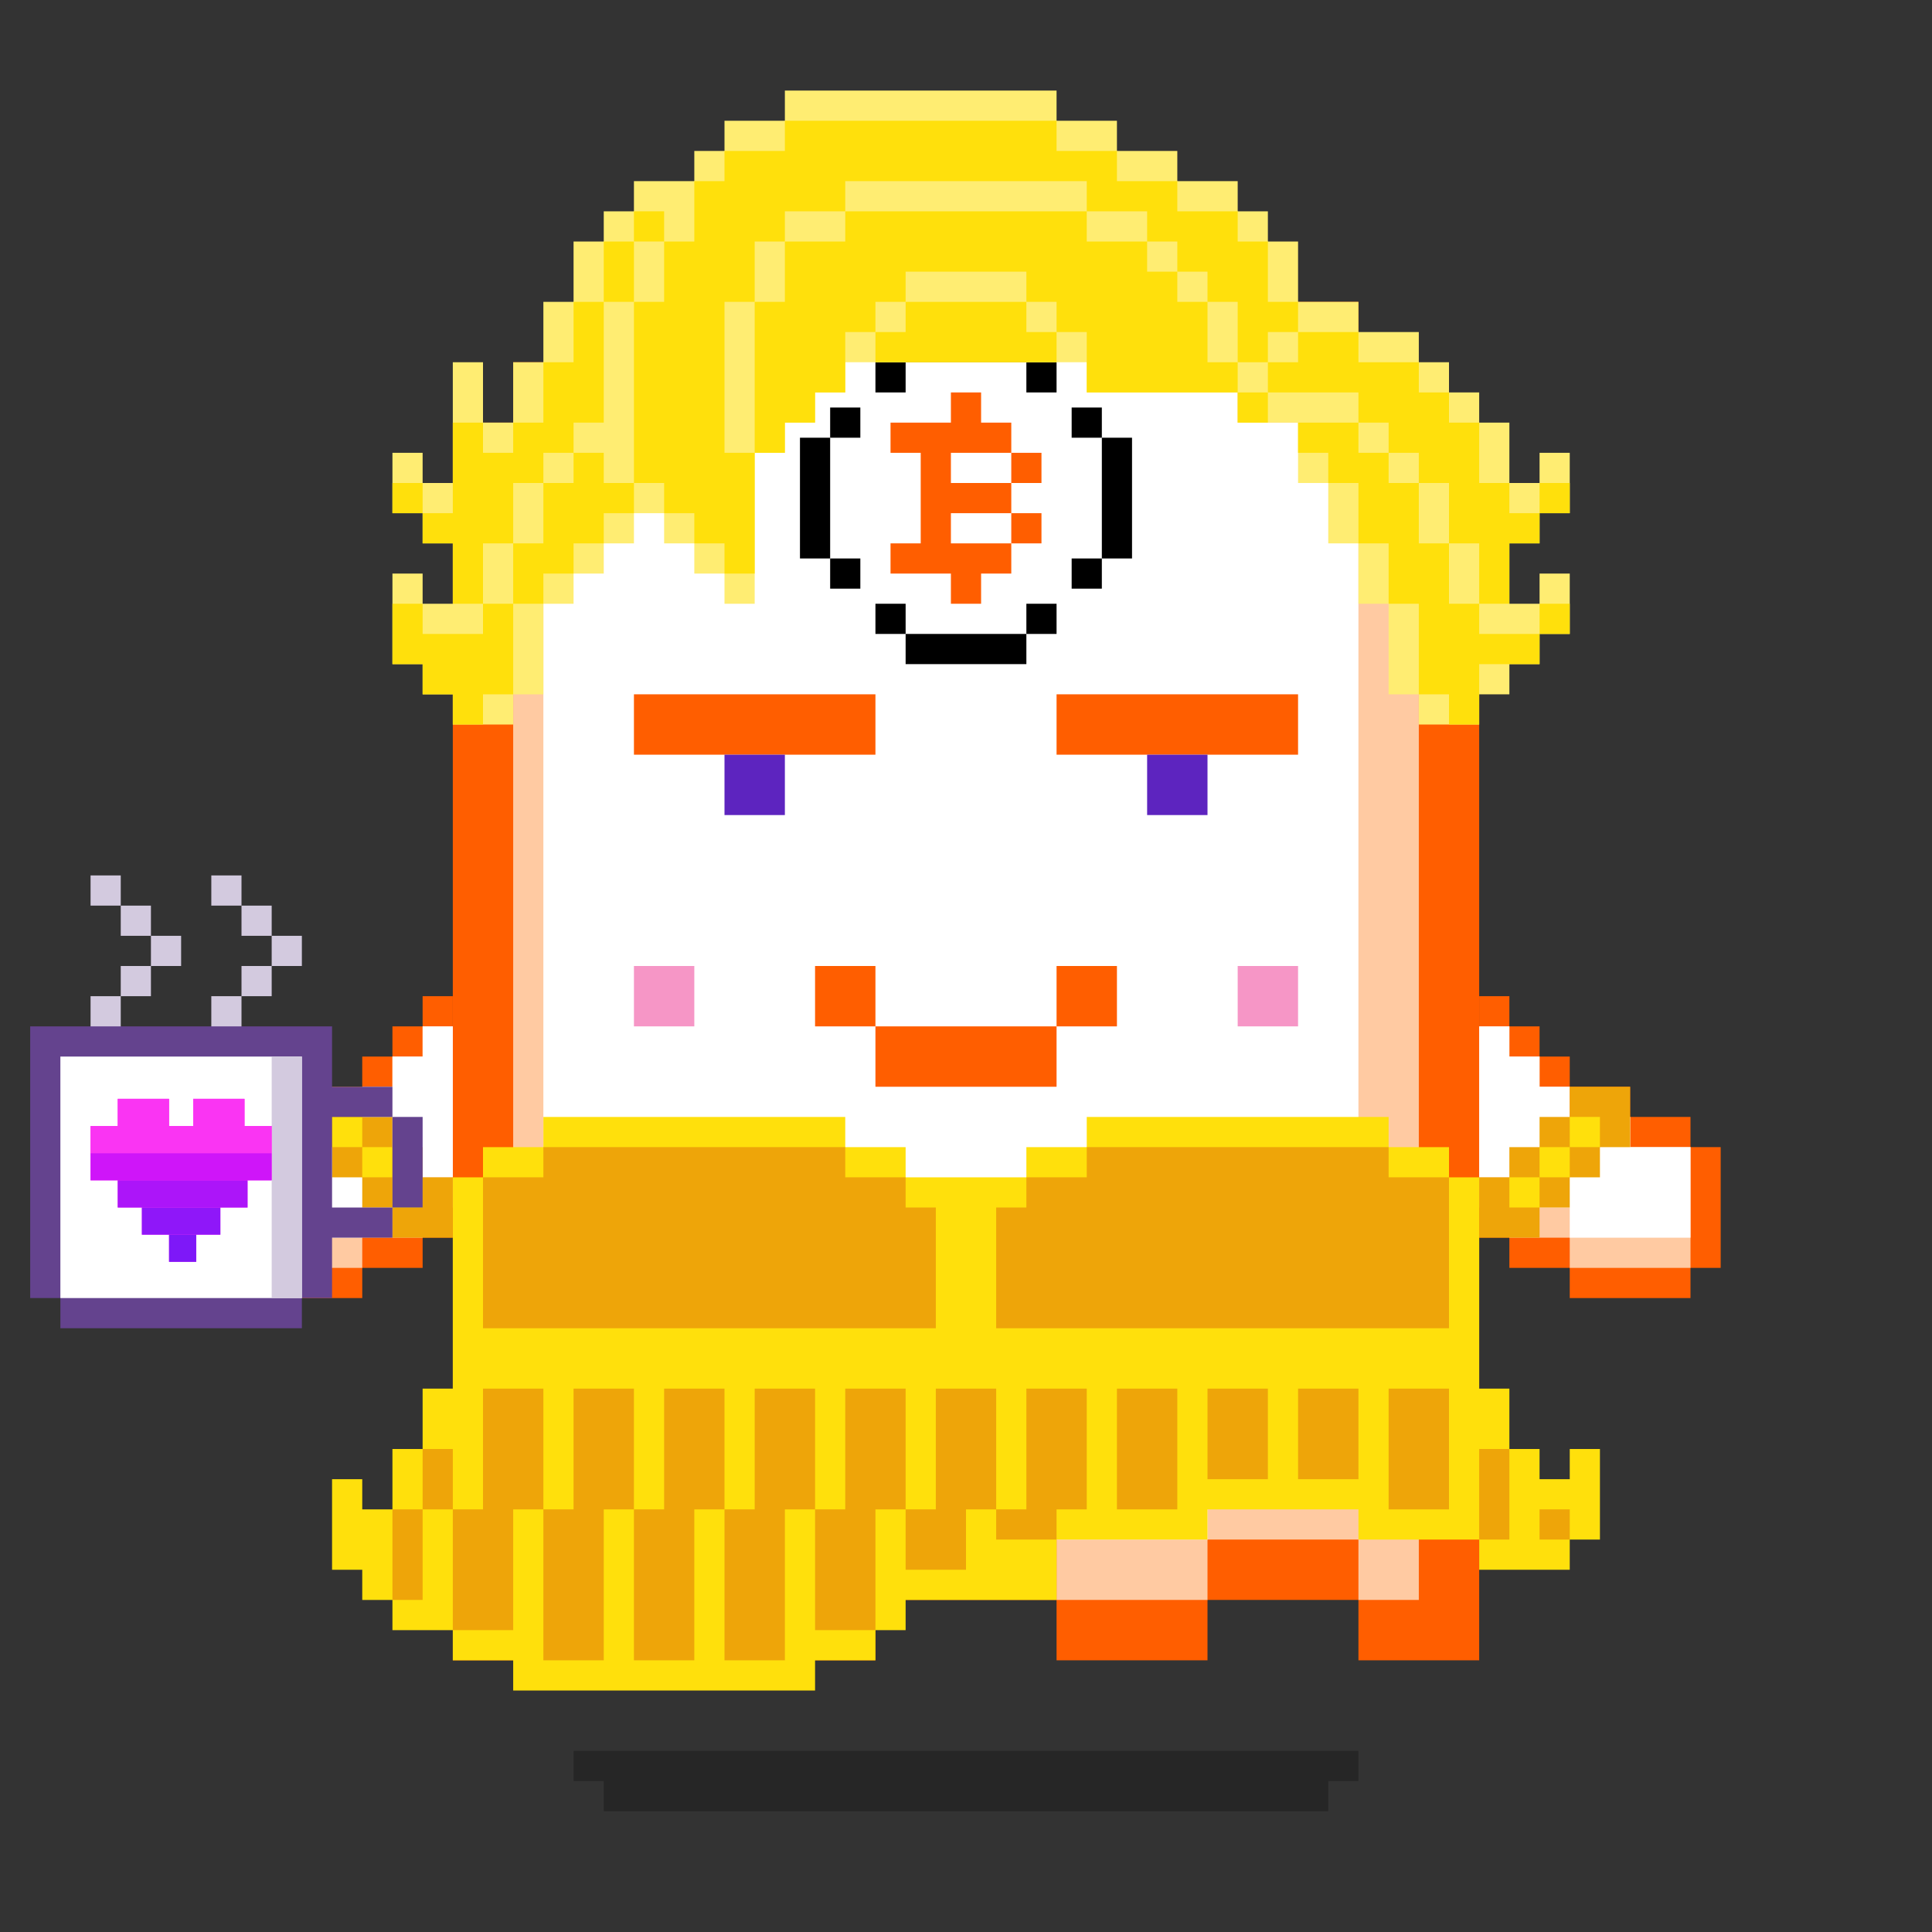 <svg xmlns="http://www.w3.org/2000/svg" viewBox="0 0 64 64"><rect x="0" y="0" width="64" height="64" fill="#333333" stroke="none"/><g class="gotchi-bg"><defs fill="#fff"><pattern id="a" patternUnits="userSpaceOnUse" width="4" height="4"><path d="M0 0h1v1H0zm2 2h1v1H2z"/></pattern><pattern id="b" patternUnits="userSpaceOnUse" x="0" y="0" width="2" height="2"><path d="M0 0h1v1H0z"/></pattern><pattern id="c" patternUnits="userSpaceOnUse" x="-2" y="0" width="8" height="1"><path d="M0 0h1v1H0zm2 0h1v1H2zm2 0h1v1H4z"/></pattern><pattern id="d" patternUnits="userSpaceOnUse" x="0" y="0" width="4" height="4"><path d="M0 0h1v1H0zm0 2h1v1H0zm1 0V1h1v1zm1 0h1v1H2zm0-1h1V0H2zm1 2h1v1H3z"/></pattern><pattern id="e" patternUnits="userSpaceOnUse" width="64" height="32"><path d="M4 4h1v1H4zm7 0h1v1h-1zm7 0h1v1h-1zm7 0h1v1h-1zm7 0h1v1h-1zm7 0h1v1h-1zm7 0h1v1h-1zm7 0h1v1h-1zm7 0h1v1h-1z"/><path fill="url(#a)" d="M0 8h64v7H0z"/><path fill="url(#b)" d="M0 16h64v1H0z"/><path fill="url(#c)" d="M0 18h64v1H0z"/><path fill="url(#b)" d="M22 18h15v1H22zM0 20h64v3H0z"/><path fill="url(#d)" d="M0 24h64v8H0z"/></pattern><mask id="f"><path fill="url(#e)" d="M0 0h64v32H0z"/></mask></defs><path fill="#fff" d="M0 0h64v32H0z"/><path fill="#dea8ff" class="gotchi-secondary" mask="url(#f)" d="M0 0h64v32H0z"/><path fill="#dea8ff" class="gotchi-secondary" d="M0 32h64v32H0z"/><path mask="url(#f)" fill="#fff" transform="matrix(1 0 0 -1 0 64)" d="M0 0h64v32H0z"/></g><style>.gotchi-primary{fill:#FF5E00;}.gotchi-secondary{fill:#FFCAA2;}.gotchi-cheek{fill:#F696C6;}.gotchi-eyeColor{fill:#5D24BF;}.gotchi-primary-mouth{fill:#FF5E00;}.gotchi-sleeves-up{display:none;}.gotchi-handsUp{display:none;}.gotchi-handsDownOpen{display:block;}.gotchi-handsDownClosed{display:none;}</style><g class="gotchi-body"><path d="M47 14v-2h-2v-2h-4V8h-4V6H27v2h-4v2h-4v2h-2v2h-2v41h4v-2h5v2h5v-2h6v2h5v-2h5v2h4V14z" class="gotchi-primary"/><path d="M45 14v-2h-4v-2h-4V8H27v2h-4v2h-4v2h-2v39h2v-2h5v2h5v-2h6v2h5v-2h5v2h2V14z" class="gotchi-secondary"/><path d="M18,49h2v-1h2v1h2v2h5v-2h2v-1h2v1h2v2h5v-2h2v-1h2v1h1V14h-4v-2h-4v-2h-5V9h-5v2h-4v2h-4v2h-1V49z" fill="#fff"/></g><path class="gotchi-cheek" d="M21 32v2h2v-2h-1zm21 0h-1v2h2v-2z"/><g class="gotchi-primary-mouth"><path d="M29 32h-2v2h2v-1z"/><path d="M33 34h-4v2h6v-2h-1z"/><path d="M36 32h-1v2h2v-2z"/></g>
    <style>
        .gotchi-bg { display: none }
    </style>
<g class="gotchi-shadow"><path opacity=".25" d="M25 58H19v1h1v1h24V59h1V58h-1z" fill="#000"/></g>,<g class="gotchi-collateral"><path d="M30 11v1h4v-1h-4z"/><path d="M29 12h1v1h-1zm7.5 2.5v4h1v-4h-1zm-10 4h1v-4h-1v4z"/><path d="M27.5 13.5h1v1h-1zm8 5h1v1h-1zm0-5h1v1h-1zM34 12h1v1h-1zm-5 8h1v1h-1zm-1.5-1.5h1v1h-1zM34 20h1v1h-1z"/><path d="M30 21v1h4v-1h-4z"/><g fill="#ff5e00"><path d="M32.5 16h-1v-1h2v-1h-1v-1h-1v1h-2v1h1v3h-1v1h2v1h1v-1h1v-1h-2v-1h2v-1h-1z"/><path d="M33.5 17h1v1h-1zm0-2h1v1h-1z"/></g></g><g class="gotchi-eyeColor"><rect x="21" y="23" width="8" height="2" class="gotchi-primary" /><rect x="35" y="23" width="8" height="2" class="gotchi-primary" /><rect x="38" y="25" width="2" height="2" /><rect x="24" y="25" width="2" height="2" /></g><g class="gotchi-wearable wearable-body"><svg x="10" y="33"><svg xmlns="http://www.w3.org/2000/svg" width="44" height="23" xmlns:v="https://vecta.io/nano"><path d="M42 15v1h-1v-1h-1v-2h-1V6h-1V5h-2V4H26v1h-2v1h-4V5h-2V4H8v1H6v1H5v7H4v2H3v2H2v-1H1v3h1v1h1v1h2v1h2v1h10v-1h2v-1h1v-1h5v-2h5v-1h5v1h4v1h3v-1h1v-3h-1z" fill="#ffe00c"/><g fill="#eea509"><path d="M36 6V5H26v1h-2v1h-1v4h15V6h-2zM8 11h13V7h-1V6h-2V5H8v1H6v5h2zm15 4v-2h-2v4h-1v2h2v-2h1v-2z"/><path d="M24 13v4h-1v1h2v-1h1v-4h-2zm3 0v4h2v-4h-2zm3 0v3h2v-3h-2zm3 0v3h2v-3h-2zm3 0v4h2v-4h-2zm-16 2v-2h-2v4h-1v4h2v-4h1v-2z"/><path d="M17 15v-2h-2v4h-1v5h2v-5h1v-2z"/><path d="M14 15v-2h-2v4h-1v5h2v-5h1v-2z"/><path d="M11 15v-2H9v4H8v5h2v-5h1v-2z"/><path d="M8 15v-2H6v4H5v4h2v-4h1v-2zm-5 3v2h1v-3H3v1z"/><path d="M5 15H4v2h1v-2zm34 1v2h1v-3h-1v1zm2 1h1v1h-1z"/></g></svg></svg></g><g class="gotchi-handsDownClosed"><g class="gotchi-primary"><path d="M19 42h1v1h-1zm1-6h1v1h-1z"/><path d="M21 37h1v1h-1zm5 3v4h1v-4zm-5 3h-1v1h2v-1z"/><path d="M24 44h-2v1h4v-1h-1zm1-5h-1v1h2v-1z"/><path d="M23 38h-1v1h2v-1z"/></g><g class="gotchi-secondary"><path d="M19 43h1v1h-1zm5 2h-2v1h4v-1h-1z"/><path d="M27 41v3h1v-3zm-6 3h-1v1h2v-1z"/><path d="M26 44h1v1h-1zm-7-3h-1v2h1v-1z"/></g><g class="gotchi-primary"><path d="M44 42h1v1h-1zm-1-6h1v1h-1z"/><path d="M42 37h1v1h-1z"/><path d="M42 39v-1h-2v1h1zm0 4v1h2v-1h-1z"/><path d="M40 44h-2v1h4v-1h-1z"/><path d="M38 42v-2h-1v4h1v-1z"/><path d="M40 40v-1h-2v1h1z"/></g><g class="gotchi-secondary"><path d="M42 44v1h2v-1h-1zm-5-2v-1h-1v3h1v-1z"/><path d="M40 45h-2v1h4v-1h-1z"/><path d="M37 44h1v1h-1zm7-1h1v1h-1z"/></g></g><g class="gotchi-handsDownOpen"><g class="gotchi-primary"><path d="M56 38v-1h-2v-1h-2v-1h-1v-1h-1v-1h-1v8h1v1h2v1h4v-1h1v-4z"/></g><g class="gotchi-secondary"><path d="M54 38v-1h-2v-1h-1v-1h-1v-1h-1v6h1v1h2v1h4v-4z" /></g><path d="M54,38v-1h-2v-1h-1v-1h-1v-1h-1v5h1v1h2v1h4v-3H54z" fill="#fff"/><g class="gotchi-primary"><path d="M8 38v-1h2v-1h2v-1h1v-1h1v-1h1v8h-1v1h-2v1H8v-1H7v-4z"/></g><g class="gotchi-secondary"><path d="M10 38v-1h2v-1h1v-1h1v-1h1v6h-1v1h-2v1H8v-4z" /></g><path d="M8,38v3h4v-1h2v-1h1v-5h-1v1h-1v1h-1v1h-2v1H8z" fill="#fff"/></g><g class="gotchi-handsUp"><g class="gotchi-secondary"><path d="M50,38h1v1h-1V38z"/><path d="M49 39h1v1h-1v-1zm2-2h1v1h-1v-1z"/><path d="M52,36h2v1h-2V36z"/><path d="M54,35h2v1h-2V35z"/></g><path d="M52,32v1h-2v1h-1v5h1v-1h1v-1h1v-1h2v-1h2v-3H52z" fill="#fff"/><g class="gotchi-primary"><path d="M49,33h1v1h-1V33z"/><path d="M50 32h2v1h-2v-1zm0 7h1v1h-1v-1z"/><path d="M49 40h1v1h-1v-1zm2-2h1v1h-1v-1z"/><path d="M52 37h2v1h-2v-1zm0-6h4v1h-4v-1z"/><path d="M56,32h1v4h-1V32z"/><path d="M54,36h2v1h-2V36z"/></g><g class="gotchi-secondary"><path d="M13,38h1v1h-1V38z"/><path d="M14 39h1v1h-1v-1zm-2-2h1v1h-1v-1z"/><path d="M10,36h2v1h-2V36z"/><path d="M8,35h2v1H8V35z"/></g><path d="M8,32v3h2v1h2v1h1v1h1v1h1v-5h-1v-1h-2v-1H8z" fill="#fff"/><g class="gotchi-primary"><path d="M14,33h1v1h-1V33z"/><path d="M12 32h2v1h-2v-1zm1 7h1v1h-1v-1z"/><path d="M14 40h1v1h-1v-1zm-2-2h1v1h-1v-1z"/><path d="M10 37h2v1h-2v-1zm-2-6h4v1H8v-1z"/><path d="M7,32h1v4H7V32z"/><path d="M8,36h2v1H8V36z"/></g></g><g class="gotchi-wearable wearable-head"><svg x="13" y="3"><svg xmlns="http://www.w3.org/2000/svg" width="39" height="21" xmlns:v="https://vecta.io/nano"><path d="M38 12v1h-1v-2h-1v-1h-1V9h-1V8h-2V7h-2V5h-1V4h-1V3h-2V2h-2V1h-2V0h-9v1h-2v1h-1v1H8v1H7v1H6v2H5v2H4v2H3V9H2v4H1v-1H0v2h1v1h1v2H1v-1H0v3h1v1h1v1h2v-1h1v-3h1v-1h1v-1h1v-1h1v1h1v1h1v1h1v-5h1v-1h1v-1h1V9h8v1h5v1h2v2h1v2h1v2h1v3h1v1h2v-1h1v-1h1v-1h1v-2h-1v1h-1v-2h1v-1h1v-2h-1z" fill="#ffed72"/><g fill="#ffe00c"><path d="M11 11V7h1V5h1V4h2V3h8v1h2v1h1v1h1v1h1v2h1V8h1V7h-1V5h-1V4h-2V3h-2V2h-2V1h-9v1h-2v1h-1v2H9v2H8v6h1v1h1v1h1v1h1v-4h-1v-1zm-8 7H1v-1H0v2h1v1h1v1h1v-1h1v-3H3v1zm35-1h1v1h-1zm0-4h1v1h-1z"/><path d="M3 15h1v-2h1v-1h1v-1h1V7H6v2H5v2H4v1H3v-1H2v3H1v1h1v2h1v-2zm18-8h-4v1h-1v1h6V8h-1V7zM8 4h1v1H8z"/><path d="M8 6V5H7v2h1V6zm-1 6H6v1H5v2H4v2h1v-1h1v-1h1v-1h1v-1H7v-1zm-7 1h1v1H0zm35 4v-2h-1v-2h-1v-1h-1v-1h-2v1h1v1h1v2h1v2h1v3h1v1h1v-2h2v-1h-2v-1h-1zm-8-8V7h-1V6h-1V5h-2V4h-8v1h-2v2h-1v5h1v-1h1v-1h1V8h1V7h1V6h4v1h1v1h1v2h5V9h-1z"/><path d="M28 10h1v1h-1z"/><path d="M33 12h1v1h1v2h1v2h1v-2h1v-1h-1v-1h-1v-2h-1v-1h-1V9h-2V8h-2v1h-1v1h3v1h1v1z"/></g></svg></svg></g>"><svg x="10" y="33"><g><g class="gotchi-sleeves gotchi-sleeves-left gotchi-sleeves-up"><svg xmlns="http://www.w3.org/2000/svg" width="44" height="23" xmlns:v="https://vecta.io/nano"><path d="M43 3V2h-1V1h-1V0h-2v2h1v1h1v1h1v1h2V3h-1z" fill="#eea509"/><g fill="#ffe00c"><path d="M42 3h1v1h-1z"/><path d="M41 2h1v1h-1z"/><path d="M40 1h1v1h-1z"/></g></svg></g><g class="gotchi-sleeves gotchi-sleeves-left gotchi-sleeves-down"><svg xmlns="http://www.w3.org/2000/svg" width="44" height="23" xmlns:v="https://vecta.io/nano"><path d="M42 3v1h-1v1h-1v1h-1v2h2V7h1V6h1V5h1V3h-2z" fill="#eea509"/><g fill="#ffe00c"><path d="M42 4h1v1h-1z"/><path d="M41 5h1v1h-1z"/><path d="M40 6h1v1h-1z"/></g></svg></g><g class="gotchi-sleeves gotchi-sleeves-right gotchi-sleeves-up"><svg xmlns="http://www.w3.org/2000/svg" width="44" height="23" xmlns:v="https://vecta.io/nano"><path d="M3 0v1H2v1H1v1H0v2h2V4h1V3h1V2h1V0H3z" fill="#eea509"/><g fill="#ffe00c"><path d="M1 3h1v1H1z"/><path d="M2 2h1v1H2z"/><path d="M3 1h1v1H3z"/></g></svg></g><g class="gotchi-sleeves gotchi-sleeves-right gotchi-sleeves-down"><svg xmlns="http://www.w3.org/2000/svg" width="44" height="23" xmlns:v="https://vecta.io/nano"><path d="M4 5H3V4H2V3H0v2h1v1h1v1h1v1h2V6H4V5z" fill="#eea509"/><g fill="#ffe00c"><path d="M1 4h1v1H1z"/><path d="M2 5h1v1H2z"/><path d="M3 6h1v1H3z"/></g></svg></g></g></svg><g class="gotchi-wearable wearable-hand wearable-hand-left"><svg x="1" y="29"><g fill="#d3cadf"><path d="M2,0h1v1H2V0z"/><path d="M3,1h1v1H3V1z"/><path d="M4,2h1v1H4V2z"/><path d="M3,3h1v1H3V3z"/><path d="M2 4h1v2H2V4zm4-4h1v1H6V0z"/><path d="M7,1h1v1H7V1z"/><path d="M8,2h1v1H8V2z"/><path d="M7,3h1v1H7V3z"/><path d="M6,4h1v2H6V4z"/></g><g fill="#64438e"><path d="M0,5v9h1v1h8v-1h1v-2h2v-1h-2V8h2V7h-2V5H0z"/><path d="M12,8v3h1V8H12z"/></g><path d="M1 14h8V6H1v8z" fill="#fff"/><path d="M8,6v8h1V6H8z" fill="#d3cadf"/><path d="M7.1 8.3v-.9H5.4v.9h-.8v-.9H2.9v.9H2v1.8h.9v.9h.8v.9h.9v.9h.9v-.9h.8V11h.9v-.9H8V8.3h-.9z" fill="#fa34f3"/><path d="M4.6 11.9h.9v.9h-.9v-.9z" fill="#7e18f8"/><path d="M3.7 11v.9h2.6V11H3.7h0z" fill="#8f17f9"/><path d="M2.9 10.1v.9h4.3v-.9H2.9z" fill="#ac15f9"/><path d="M2 9.2v.9h6v-.9H2z" fill="#cf15f9"/><path d="M7.1 8.3v-.9H5.4v.9h-.8v-.9H2.9v.9H2v.9h6v-.9h-.9z" fill="#fa34f3"/></svg></g></svg>